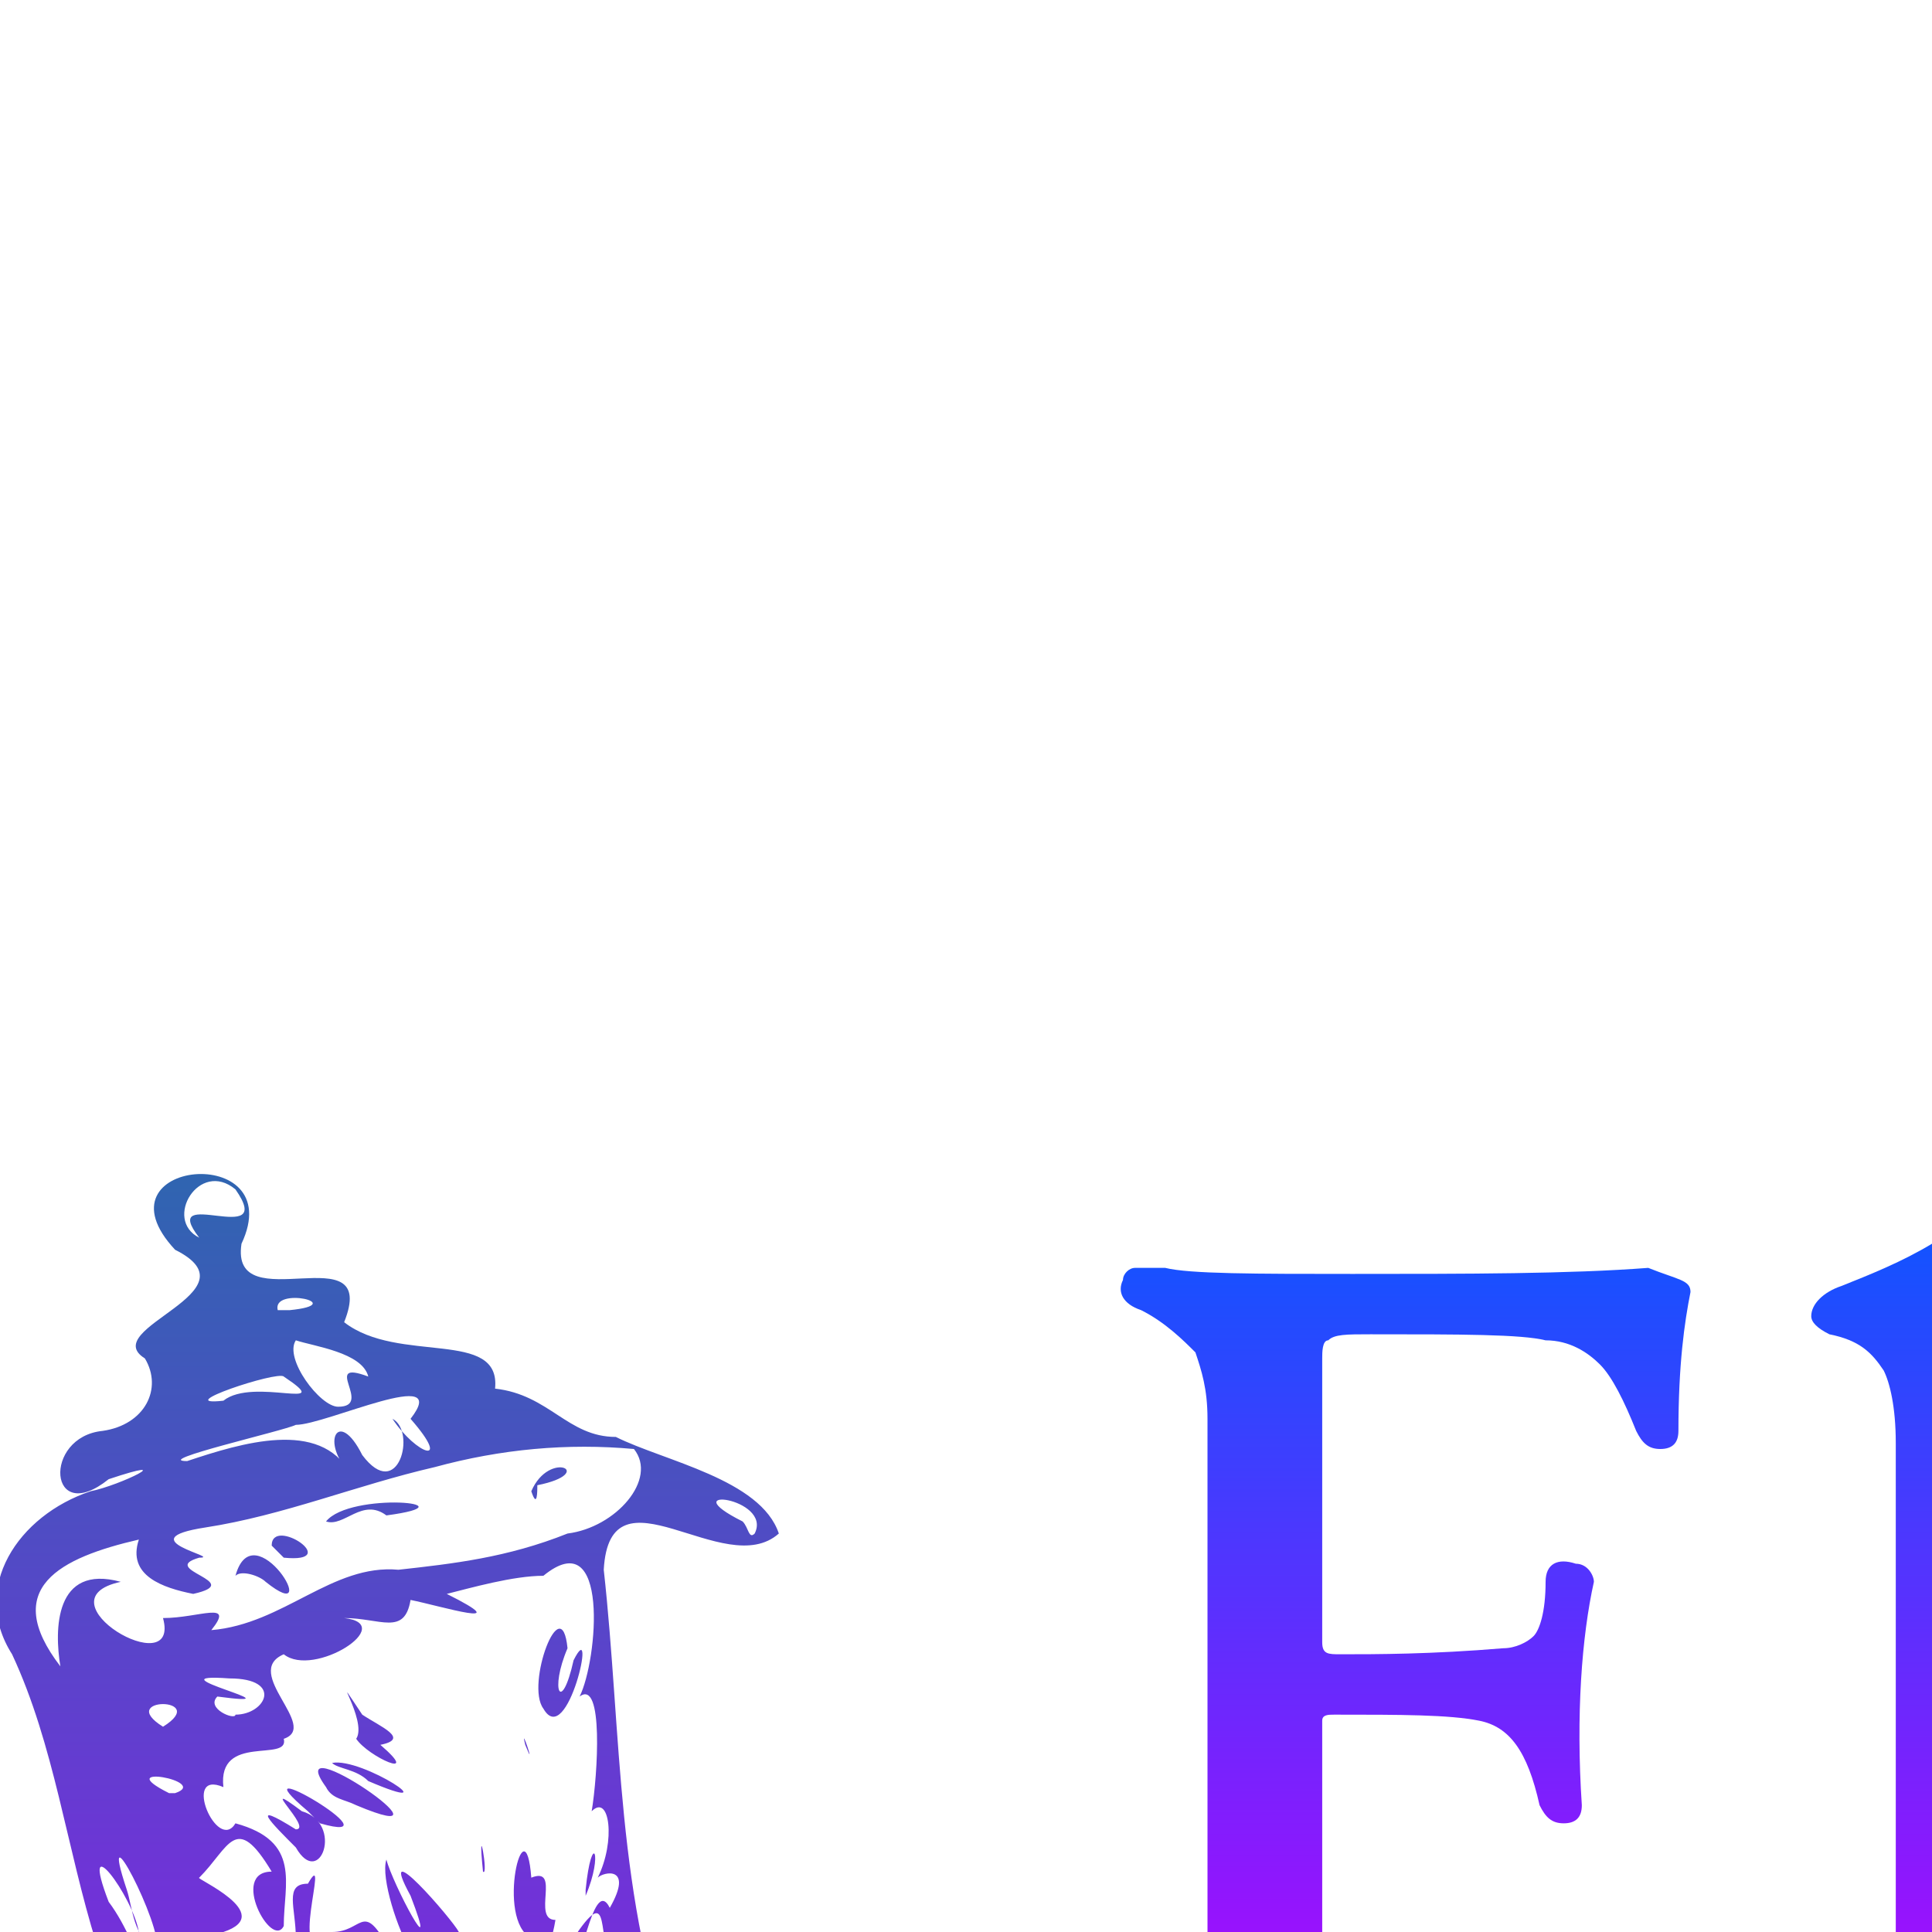 <svg xmlns="http://www.w3.org/2000/svg" viewBox="0 0 128 128"><defs><linearGradient x1="14.099" y1="16.277" x2="14.099" y2="43.569" gradientUnits="userSpaceOnUse" id="color-1"><stop offset="0" stop-color="#1e72a6"></stop><stop offset="1" stop-color="#b200ff"></stop></linearGradient><linearGradient x1="23.312" y1="18.872" x2="23.312" y2="35.284" gradientUnits="userSpaceOnUse" id="color-2"><stop offset="0" stop-color="#005cff"></stop><stop offset="1" stop-color="#be00fc"></stop></linearGradient><linearGradient x1="32.309" y1="18.872" x2="32.309" y2="35.284" gradientUnits="userSpaceOnUse" id="color-3"><stop offset="0" stop-color="#005cff"></stop><stop offset="1" stop-color="#be00fc"></stop></linearGradient><linearGradient x1="40.213" y1="18.872" x2="40.213" y2="35.284" gradientUnits="userSpaceOnUse" id="color-4"><stop offset="0" stop-color="#005cff"></stop><stop offset="1" stop-color="#be00fc"></stop></linearGradient><linearGradient x1="48.889" y1="18.872" x2="48.889" y2="35.284" gradientUnits="userSpaceOnUse" id="color-5"><stop offset="0" stop-color="#005cff"></stop><stop offset="1" stop-color="#be00fc"></stop></linearGradient><linearGradient x1="58.783" y1="18.872" x2="58.783" y2="35.284" gradientUnits="userSpaceOnUse" id="color-6"><stop offset="0" stop-color="#005cff"></stop><stop offset="1" stop-color="#be00fc"></stop></linearGradient></defs><g fill="none" fill-rule="nonzero" stroke="none" stroke-width="1" stroke-linecap="butt" stroke-linejoin="miter" stroke-miterlimit="10" stroke-dasharray="" stroke-dashoffset="0" font-family="none" font-weight="none" font-size="none" text-anchor="none" style="mix-blend-mode: normal"><g transform="scale(4,4)"><path d="M8.4,41.8c-1.1,-0.8 -2.2,-1.7 -3,-2.8c-1.6,-2 -2.9,-4.3 -3.8,-6.8c-0.5,-1.6 -0.7,-3.3 -1.4,-4.8c-0.7,-1.1 0.1,-2.3 1.3,-2.7c0.5,-0.1 1.5,-0.6 0.3,-0.2c-1,0.8 -1.1,-0.7 -0.1,-0.8c0.7,-0.1 1,-0.7 0.7,-1.2c-0.8,-0.5 1.9,-1.1 0.5,-1.8c-1.4,-1.5 1.9,-1.8 1.1,-0.1c-0.2,1.3 2.3,-0.2 1.7,1.3c0.9,0.7 2.6,0.1 2.5,1.1c0.9,0.1 1.2,0.8 2,0.8c0.8,0.4 2.4,0.7 2.7,1.6c-0.9,0.8 -2.8,-1.2 -2.9,0.6c0.3,2.7 0.2,5.5 1.2,8.1c0.5,1.6 1.6,2.8 2.6,4c1,1.2 2.3,2 3.7,2.7c1.2,0.6 2.5,0.9 3.8,1.2c0.5,-0.4 1.5,-1.9 2.3,-1.3c0,0.7 -1.6,1.5 -0.1,1.4c0.9,-0.3 1.5,0.7 2.3,-0.2c0.7,0.8 2.9,-0.5 2.4,1.2c-0.7,0.4 -1.6,0.2 -2.3,0.8c-1.1,-0.5 -2,0.5 -3.2,0.4c-1.4,0.2 -2.7,0.3 -4.1,0.3c-2.2,-0.2 -4.5,-0.3 -6.7,-1c-1.2,-0.4 -2.4,-1.1 -3.5,-1.8zM10.3,42.6c1.2,0.5 2.3,1 3.6,1.2c2,0.3 4.2,0.7 6.2,0.3c-0.9,-0.4 -1.9,0.2 -2.8,-0.3c-1.1,0.2 -2.3,-0.1 -3.4,-0.2c-1.3,-0.6 -2.7,-1 -3.9,-1.7c-1.5,-0.5 0.8,0.7 1.2,0.8c0.9,0.5 -1,-0.3 -1.3,-0.5c-0.8,-0.4 -0.9,-0.3 -0.1,0.1c0.2,0.2 0.4,0.3 0.5,0.3zM8.1,41.1c1.1,0.4 0,-0.8 -0.5,-0.7c-0.2,-0.4 -0.9,-0.7 -0.4,-0.9c-0.8,0.3 -0.9,-1.1 -1.3,-0.9c-0.9,-0.3 -0.3,-1.3 -1.4,-1.9c-0.1,-0.6 -1,-1.2 -1.3,-2.1c-0.2,-0.5 -1.1,-1.9 -0.5,-0.6c0.5,1.3 1.3,2.3 2.1,3.4c0.6,1 1.2,2.1 2.2,2.7c0.3,0.4 0.6,0.9 1.1,1zM4.8,37.5M9.5,41.6M10.1,41.8M10.8,42.1M12.2,42.9M9.6,41.1M10.2,41.4M13.1,43.2c0.5,0.3 2.7,0.6 1.3,0.1c-0.2,0.1 -2.6,-0.7 -1.3,-0.1zM8.5,39.6M9.8,40.4M11,41.1M7.9,39c0.5,0.4 2.2,0.1 0.8,-0.3c-0.6,-0.3 -2,-0.6 -1.1,0.2l0.3,0.1zM11.8,41.3M10.6,40.4c1.3,0.4 -1.1,-0.8 -0.3,-0.1l0.2,0.1h0.1zM12.9,41.7c1.3,0.1 -1.1,-0.1 0,0zM7.5,38.3M15.1,42.9M9.6,39.6M7.6,38.1M5.2,36.5M11.5,40.6M15.5,43M11.2,40.2M8.2,38.4M13.2,41.4M10.6,39.7c1,0.1 -1.2,-0.7 -0.2,-0.1l0.2,0.1zM14,41.8c0.9,-0.5 0.6,1.3 1.5,0.2c0.9,-0.7 -0.8,0.8 0.3,0.1c0.8,-0.5 2,0.3 2.8,0.5c0.5,0 1.1,0.5 1.6,0.2c1.1,-0.3 -2.1,-0.4 -1.3,-1c-1,0.3 -1.7,-0.3 -2.2,-1c-1.1,-0.3 -2.4,-0.8 -3,-1.8c-0.2,-0.4 0.3,0.1 -0.2,-0.6c-0.7,-0.6 -1,-1.3 -1.5,-2c-0.5,-0.3 -0.6,-1.1 -0.7,0c0,-0.7 -0.6,-1.2 -0.8,-1c0,-0.7 0.7,-0.3 0.2,-0.8c-0.1,-0.7 -0.5,-1.4 -0.6,-2.2c-0.2,-0.4 0,-1.2 -0.6,-0.3c0.1,0.9 0.3,-1.1 0.6,-0.5c0.4,-0.7 -0.1,-0.6 -0.2,-0.5c0.3,-0.6 0.2,-1.4 -0.1,-1.1c0.1,-0.6 0.2,-2.2 -0.2,-1.9c0.3,-0.6 0.5,-2.9 -0.6,-2c-0.5,0 -1.2,0.2 -1.6,0.3c1.2,0.6 -0.1,0.2 -0.6,0.1c-0.1,0.6 -0.5,0.3 -1.1,0.3c0.9,0.1 -0.5,1 -1,0.6c-0.7,0.3 0.6,1.2 0,1.4c0.1,0.4 -1.1,-0.1 -1,0.8c-0.7,-0.3 -0.1,1.1 0.2,0.6c1.1,0.3 0.8,1 0.8,1.7c-0.2,0.4 -0.9,-0.9 -0.2,-0.9c-0.6,-1 -0.7,-0.4 -1.2,0.1c-0.1,0 1.3,0.6 0.4,0.9c0.8,0.1 0.8,0.8 0.9,1.2c0.5,0.5 0.4,-0.5 0.9,0c-0.3,-0.5 -1.8,-1.4 -0.6,-1.1c0,-0.5 -0.2,-0.9 0.2,-0.9c0.4,-0.7 -0.4,1.6 0.4,0.8c0.5,0 0.5,-0.5 0.9,0.2c0.6,0.6 0.2,1 -0.6,0.5c0.1,0.5 1.1,0.7 0.9,1.5c0.2,0.7 0.5,0.4 0.7,0.4c0.2,0.7 0.3,0.2 0.3,-0.1c0.8,0.2 0.6,0.7 0.9,1c0.6,0.3 -0.8,-1.8 0.2,-0.6c1.1,1 0.4,1.4 -0.6,1.2c0.6,0 0.8,0.8 1.5,0.8c0.7,0.3 1.1,1.6 0,1.1c-0.4,-0.4 -1.9,-0.8 -0.7,-0.1c1.1,0.5 2,0.8 3,1.4c0.8,0.5 1.1,1.2 1.4,1.3c-0.6,0.3 -1.9,-0.2 -1,-0.4c-0.6,-0.1 -1.3,-0.4 -0.7,0.3c0.5,0.4 1.7,0.4 1.9,0.4c-0.2,0.4 -0.5,0.4 0,0.5c-0.4,0.1 0.3,0.2 0.4,0.4zM12.8,38.5c-0.3,-0.4 -0.4,-1 -0.1,-0.5c0.3,0.1 0.7,1.1 0.1,0.5zM16.6,40.9M12.3,37.6M11.9,37.1M7.3,33.9M11,35.9M8.4,34.1M10.6,34.8c-0.4,-0.9 0.3,-0.5 0.1,0.2l-0.1,-0.2zM6.8,32.3c-0.2,-0.3 -0.5,-1.2 -0.4,-1.5c0.1,0.4 0.9,1.9 0.4,0.6c-0.6,-1.1 0.7,0.4 0.8,0.6c0.1,0.3 -0.4,-0.1 -0.1,0.6c-0.5,-0.7 -0.2,0.4 -0.7,-0.3zM5.6,31.4M6.1,31.6M4.9,30.6c-0.4,-0.4 -0.8,-0.8 0,-0.3c0.3,0 -0.7,-0.9 0.1,-0.3c0.7,0.2 0.3,1.3 -0.1,0.6zM5.5,30.6M5.9,30.8M5.1,30c-1.3,-1.1 1.6,0.6 0.2,0.2l-0.2,-0.2zM8.8,32.1c-0.6,-0.3 -0.1,-2.3 0,-1c0.5,-0.2 0,0.7 0.4,0.7c-0.1,0.6 -0.3,0.8 -0.4,0.3zM10.1,32.9M9.9,32.7M5.4,29.6c-0.8,-1.1 2.4,1.1 0.5,0.3c-0.2,-0.1 -0.4,-0.1 -0.5,-0.3zM8,31c-0.1,-1 0.1,0.1 0,0zM9.9,32.2M5.5,29.2c0.5,-0.1 2,0.9 0.6,0.3c-0.2,-0.2 -0.5,-0.2 -0.6,-0.3zM9.7,31.3c0.1,-1 0.3,-0.6 0,0.1v-0.1v0zM5.9,28.8c0.2,-0.3 -0.5,-1.3 0.1,-0.4c0.3,0.2 0.8,0.4 0.3,0.5c0.7,0.6 -0.2,0.2 -0.4,-0.1zM9.5,30.9M5.4,27.8M6.4,28.4M9,29.8M8.9,29.5M8.7,28.9c-0.1,-0.4 0.2,0.5 0,0zM9,28.3c-0.3,-0.4 0.3,-2 0.4,-1c-0.3,0.7 -0.1,1.1 0.1,0.2c0.4,-0.8 -0.1,1.5 -0.5,0.8zM9.4,26M8.8,38.5M10.1,39.2c0.7,0.2 0.7,-0.1 0.1,-0.2c-0.4,-0.3 -1.5,-0.7 -0.5,0c0,0.1 0.3,0.1 0.4,0.2zM7.5,37.5c0.4,0.3 1.5,0.8 0.6,0.1c0.3,-0.4 -0.6,-0.6 -0.3,-0.8c-0.8,-0.5 -0.6,-0.4 -0.1,-0.4c-0.9,-0.4 0.1,-0.4 0.1,-0.6c-0.4,-0.1 -1.8,-0.6 -0.9,0c-0.9,-0.4 -0.3,0.2 -0.5,0.1c-0.9,-0.2 0.8,0.7 -0.1,0.4c0.5,0.4 1.3,1 0.2,0.4c-0.2,0.3 0.8,0.6 1,0.8zM8.9,38.2M15.8,42.5M16.6,42.8c0.4,-0.4 0,0.6 0.6,-0.1c0,-0.5 0,-0.8 -0.7,-0.2c-0.2,0.1 -0.3,0.6 0.1,0.3zM5.2,35.6M5.9,36.1M10.3,38.8c0.4,0.4 2,0.3 0.5,0c-0.2,-0.3 -1.3,-0.2 -0.5,0zM16.3,42.5M17.7,43.4M17.7,43.1c0.7,-0.7 -0.7,0.1 0,0zM3.3,34c-0.6,-0.9 -0.4,-1.3 -1,-2c-0.1,-0.6 -1,-1.8 -0.5,-0.5c0.6,0.8 0.7,2 1.5,2.5zM17.4,42.9M18.4,43.3M5,34.7M18.2,43c0.6,-0.4 -0.1,-0.4 -0.1,0h0.1zM9.5,37.5M10,37.8M19.3,43.3c0.8,-0.6 -0.5,-0.1 -0.2,0.1l0.2,-0.1zM19,43.2M20.6,44.2M5.4,34.4c0.6,0.1 2.4,1.5 1.4,0.1c-0.6,-0.2 -0.2,-1.5 -0.8,-1.3c0.4,0.6 0.3,0.9 -0.5,0.5c-1,-0.5 -0.6,0.2 -0.4,0.4c-0.3,0.2 0.3,0.3 0.3,0.3zM2.6,32.3c0.1,-0.4 -1,-2.5 -0.5,-1c0.1,0.3 0.1,0.8 0.5,1zM7.7,35.4M8.5,35.6M15.1,39.8c-0.1,-0.3 -0.5,0 0,0zM15.4,40M18.1,41.7M4,32.6M14.5,39.3M3.7,31.9M5.1,32.6M21.6,42.8c0.6,-0.1 2,0.3 2.2,-0.2c-0.7,0 -2.5,-0.5 -2.6,0.1h0.2l0.2,0.1v0zM5.5,32.7M1.9,30.2M2.8,30.4M3.3,30.7M6.3,32.6M2.9,30.1M1.2,29M1.4,28.8M2.9,29.7c0.6,-0.2 -1.1,-0.5 -0.1,0zM22.1,41.5M24.4,42.7M3,28.9M1,27.6c-0.1,-0.6 -0.1,-1.7 1,-1.4c-1.4,0.3 1,1.7 0.7,0.6c0.6,0 1.2,-0.3 0.8,0.2c1.2,-0.1 2,-1.1 3.1,-1c0.9,-0.1 1.8,-0.2 2.8,-0.6c0.8,-0.1 1.5,-0.9 1.1,-1.4c-1.1,-0.1 -2.2,0 -3.3,0.3c-1.3,0.3 -2.5,0.8 -3.8,1c-1.3,0.2 0.3,0.5 -0.1,0.5c-0.7,0.2 0.8,0.4 -0.1,0.6c-0.5,-0.1 -1.1,-0.3 -0.9,-0.9c-1.3,0.3 -2.3,0.8 -1.3,2.1v0v0zM3.9,26.1c0.3,-1.1 1.5,0.9 0.5,0.1c-0.1,-0.1 -0.4,-0.2 -0.5,-0.1zM4,25.6M4.5,25.6c0,-0.5 1.2,0.3 0.2,0.2l-0.2,-0.2zM5.2,25.3M5.4,25.2c0.4,-0.5 2.5,-0.3 1,-0.1c-0.4,-0.3 -0.7,0.2 -1,0.1zM8,24.7M8.8,24.7c0.3,-0.7 1.1,-0.3 0.1,-0.1c0,0.1 0,0.4 -0.1,0.1zM2.7,28.6c0.8,-0.5 -0.8,-0.5 0,0zM3.3,28.7M1.5,27.5M25.8,42.6M23.3,40.9M26.4,42.8c0.7,0 2,-0.2 0.6,-0.2c-0.2,0 -1.3,0 -0.6,0.2zM3.9,28.4c0.5,0 0.8,-0.6 -0.1,-0.6c-1.4,-0.1 1.3,0.5 -0.2,0.3c-0.2,0.2 0.3,0.4 0.3,0.3zM4.3,28.7M4.9,27.2M3.1,24.2c0.9,-0.3 2.2,-0.7 2.7,0.2c-0.5,-0.5 -0.2,-1.1 0.2,-0.3c0.6,0.8 0.9,-0.4 0.5,-0.6c0.4,0.6 1,0.8 0.3,0c0.7,-0.9 -1.4,0.1 -1.9,0.1c-0.2,0.1 -2.4,0.6 -1.8,0.6zM3.7,23.2c0.5,-0.4 1.9,0.2 1,-0.4c-0.1,-0.1 -1.9,0.5 -1,0.4zM5.6,23.3c0.6,0 -0.3,-0.8 0.5,-0.5c-0.1,-0.4 -0.9,-0.5 -1.2,-0.6c-0.2,0.3 0.4,1.1 0.7,1.1zM4,21.5M4.8,21.7c1,-0.1 -0.3,-0.4 -0.2,0h0.2zM3.3,20.5c-0.7,-0.9 1.3,0.2 0.6,-0.8c-0.6,-0.5 -1.2,0.5 -0.6,0.8zM12.5,25.4c0.3,-0.6 -1.4,-0.8 -0.2,-0.2c0.1,0.1 0.1,0.3 0.2,0.2z" id="path2900" fill="url(#color-1)"></path><g id="text3850"><path d="M28,21.4c-0.1,0.5 -0.2,1.2 -0.2,2.3c0,0.2 -0.1,0.3 -0.3,0.3c-0.2,0 -0.3,-0.1 -0.4,-0.3c-0.2,-0.5 -0.4,-0.9 -0.6,-1.1c-0.2,-0.2 -0.5,-0.4 -0.9,-0.4c-0.4,-0.1 -1.4,-0.1 -2.9,-0.1c-0.4,0 -0.6,0 -0.7,0.1c-0.1,0 -0.1,0.2 -0.1,0.3v4.7c0,0.2 0.1,0.2 0.3,0.2c0.6,0 1.5,0 2.7,-0.1c0.2,0 0.4,-0.1 0.5,-0.2c0.1,-0.1 0.2,-0.4 0.2,-0.9c0,-0.3 0.2,-0.4 0.5,-0.3c0.2,0 0.3,0.2 0.3,0.3c-0.2,0.9 -0.3,2.2 -0.2,3.7c0,0.2 -0.1,0.3 -0.3,0.3c-0.2,0 -0.3,-0.1 -0.4,-0.3c-0.2,-0.9 -0.5,-1.3 -1,-1.4c-0.5,-0.1 -1.3,-0.1 -2.4,-0.1c-0.1,0 -0.2,0 -0.2,0.1v4.7c0,0.3 0.1,0.6 0.4,0.7c0.2,0.1 0.6,0.2 1.3,0.3c0.3,0 0.5,0.2 0.4,0.4c0,0.2 -0.3,0.3 -0.9,0.3c-1.6,-0.1 -3,-0.1 -4.1,0c-0.3,0 -0.4,-0.1 -0.4,-0.4c0,-0.2 0.1,-0.3 0.4,-0.3c0.7,-0.1 1,-0.7 1,-1.8v-8.9c0,-0.5 -0.1,-0.8 -0.2,-1.1c-0.2,-0.2 -0.5,-0.5 -0.9,-0.7c-0.3,-0.1 -0.4,-0.3 -0.3,-0.5c0,-0.1 0.1,-0.2 0.2,-0.2c0.1,0 0.3,0 0.5,0c0.4,0.1 1.5,0.1 3.1,0.1c1.9,0 3.6,0 4.9,-0.1c0.5,0.2 0.7,0.2 0.7,0.4v0z" id="path2830" fill="url(#color-2)"></path><path d="M34.8,34.6c0,0.3 -0.2,0.4 -0.5,0.4c-1,-0.1 -2.1,-0.1 -3.5,0c-0.3,0 -0.5,0 -0.5,0c-0.1,0 -0.1,-0.2 -0.1,-0.3c0,-0.2 0.2,-0.3 0.6,-0.4c0.4,-0.1 0.6,-0.5 0.6,-1v-9.4c0,-0.6 -0.1,-1 -0.2,-1.2c-0.2,-0.3 -0.4,-0.5 -0.9,-0.6c-0.2,-0.1 -0.3,-0.2 -0.3,-0.3c0,-0.2 0.2,-0.4 0.5,-0.5c0.5,-0.2 1,-0.4 1.5,-0.7c0.4,-0.2 0.7,-0.4 0.8,-0.4c0.3,0 0.4,0.2 0.4,0.5c0,0 0,0.3 0,1c0,0.7 0,1.4 0,2v9.3c0,0.4 0.1,0.7 0.3,0.9c0.2,0.2 0.6,0.3 1.1,0.4c0,0 0.2,0.1 0.2,0.3z" id="path2832" fill="url(#color-3)"></path><path d="M44.2,33.9c0,0.1 -0.3,0.4 -0.8,0.7c-0.5,0.3 -1,0.4 -1.3,0.4c-0.3,0 -0.5,-0.1 -0.7,-0.4c-0.2,-0.3 -0.4,-0.4 -0.4,-0.4c-0.1,0 -0.4,0.1 -1,0.4c-0.6,0.3 -1.2,0.4 -1.8,0.4c-0.6,0 -1,-0.2 -1.4,-0.5c-0.4,-0.4 -0.6,-0.9 -0.6,-1.5c0,-1.2 1.4,-2.1 4.1,-2.6c0.5,-0.1 0.7,-0.3 0.7,-0.6v-0.7c0,-1.1 -0.5,-1.7 -1.5,-1.7c-0.3,0 -0.6,0.3 -0.8,0.8c-0.3,0.5 -0.6,0.8 -1.1,0.9c-0.6,0.1 -0.9,-0.2 -0.9,-0.7c0,-0.3 0.4,-0.7 1.3,-1.2c0.9,-0.5 1.7,-0.7 2.6,-0.7c1.4,0 2.1,0.7 2.1,2v4.3c0,0.4 0.2,0.7 0.6,0.7c0.1,0 0.2,0 0.4,-0.1c0.2,0 0.3,-0.1 0.4,-0.1c0,0.2 0.1,0.3 0.1,0.6zM41,31.6c0,-0.2 0,-0.3 -0.1,-0.3c-0.1,-0.1 -0.2,-0.1 -0.4,0c-1.7,0.2 -2.5,0.7 -2.5,1.5c0,0.8 0.4,1.2 1.3,1.2c0.3,0 0.7,-0.1 1.1,-0.2c0.4,-0.2 0.6,-0.3 0.6,-0.5z" id="path2834" fill="url(#color-4)"></path><path d="M52,32.7c0,0.7 -0.3,1.3 -0.8,1.7c-0.6,0.4 -1.3,0.6 -2.3,0.6c-0.6,0 -1.3,-0.1 -1.9,-0.2c-0.6,-0.1 -0.9,-0.2 -1,-0.3c-0.1,-0.1 -0.1,-0.6 -0.1,-1.4c0,-0.4 0.1,-0.6 0.2,-0.6c0.2,0 0.3,0.1 0.4,0.3c0.5,0.9 1.4,1.4 2.5,1.4c1,0 1.5,-0.3 1.5,-1c0,-0.3 -0.1,-0.5 -0.3,-0.7c-0.2,-0.2 -0.7,-0.5 -1.4,-0.8c-1,-0.4 -1.7,-0.8 -2,-1.2c-0.4,-0.4 -0.5,-0.8 -0.5,-1.5c0,-0.7 0.3,-1.3 0.9,-1.7c0.5,-0.4 1.2,-0.6 2.1,-0.6c0.6,0 1.1,0 1.5,0.1c0.5,0.1 0.8,0.2 0.8,0.3c0.1,0.4 0.2,0.9 0.3,1.7c0,0.1 -0.1,0.2 -0.3,0.2c-0.2,0 -0.4,0 -0.5,-0.1c-0.5,-0.9 -1.2,-1.3 -2.1,-1.3c-0.9,0 -1.4,0.3 -1.4,0.9c0,0.3 0.1,0.6 0.4,0.8c0.2,0.2 0.8,0.4 1.6,0.8c0.9,0.4 1.5,0.7 1.8,1c0.4,0.4 0.6,0.9 0.6,1.6z" id="path2836" fill="url(#color-5)"></path><path d="M64,34.5c0,0.2 -0.2,0.4 -0.5,0.4c-0.5,0 -1.1,0 -1.9,0.1c-0.4,0.1 -0.7,0 -0.8,-0.1c-1.1,-1.2 -2,-2.4 -2.8,-3.7c-0.1,-0.1 -0.1,-0.2 -0.2,-0.2c-0.1,0 -0.3,0.1 -0.6,0.3c-0.3,0.2 -0.5,0.4 -0.5,0.8c0,0.2 0,0.6 0,1c0,0.4 0.1,0.7 0.3,0.9c0.1,0.1 0.5,0.2 1,0.2c0.3,0 0.5,0.2 0.5,0.4c0,0.2 0,0.3 -0.1,0.3c-0.1,0 -0.2,0 -0.4,0c-0.7,-0.1 -1.9,0 -3.5,0.1c-0.4,0 -0.6,0 -0.7,-0.2c0,0 0,-0.1 0,-0.2c0,-0.2 0.2,-0.4 0.6,-0.5c0.4,-0.1 0.6,-0.5 0.6,-1.3v-9.1c0,-0.6 -0.1,-1 -0.2,-1.2c-0.2,-0.3 -0.5,-0.5 -1,-0.7c-0.2,-0.1 -0.3,-0.2 -0.3,-0.3c0,-0.2 0.2,-0.4 0.5,-0.5c0.5,-0.2 1,-0.4 1.5,-0.7c0.4,-0.2 0.6,-0.4 0.7,-0.4c0.3,0 0.4,0.2 0.4,0.5c0,0 0,0.3 0,1c0,0.5 0,1.2 0,2v6.5c0,0.2 0,0.3 0.1,0.3c0.1,0 0.3,-0.1 0.5,-0.3c0.6,-0.4 1.3,-1 2.1,-1.8c0.2,-0.2 0.2,-0.3 0.2,-0.4c0,-0.2 -0.3,-0.3 -0.8,-0.4c-0.2,0 -0.4,-0.2 -0.3,-0.4c0,-0.2 0.1,-0.3 0.4,-0.3c0.5,0.1 1.2,0.1 2.2,0.1c0.7,0 1.3,0 2,0c0.2,0 0.3,0.1 0.3,0.4c0,0.2 -0.2,0.4 -0.5,0.4c-0.5,0 -1,0.1 -1.5,0.4c-0.7,0.3 -1.4,0.8 -2.1,1.6c-0.1,0 -0.1,0.1 -0.1,0.2c0,0.1 0.1,0.3 0.4,0.7c0.9,1.3 1.7,2.3 2.4,3c0.5,0.4 1,0.6 1.4,0.6c0.3,0 0.5,0 0.6,0.1c0.1,0.1 0.1,0.3 0.1,0.4z" id="path2838" fill="url(#color-6)"></path></g></g></g></svg>